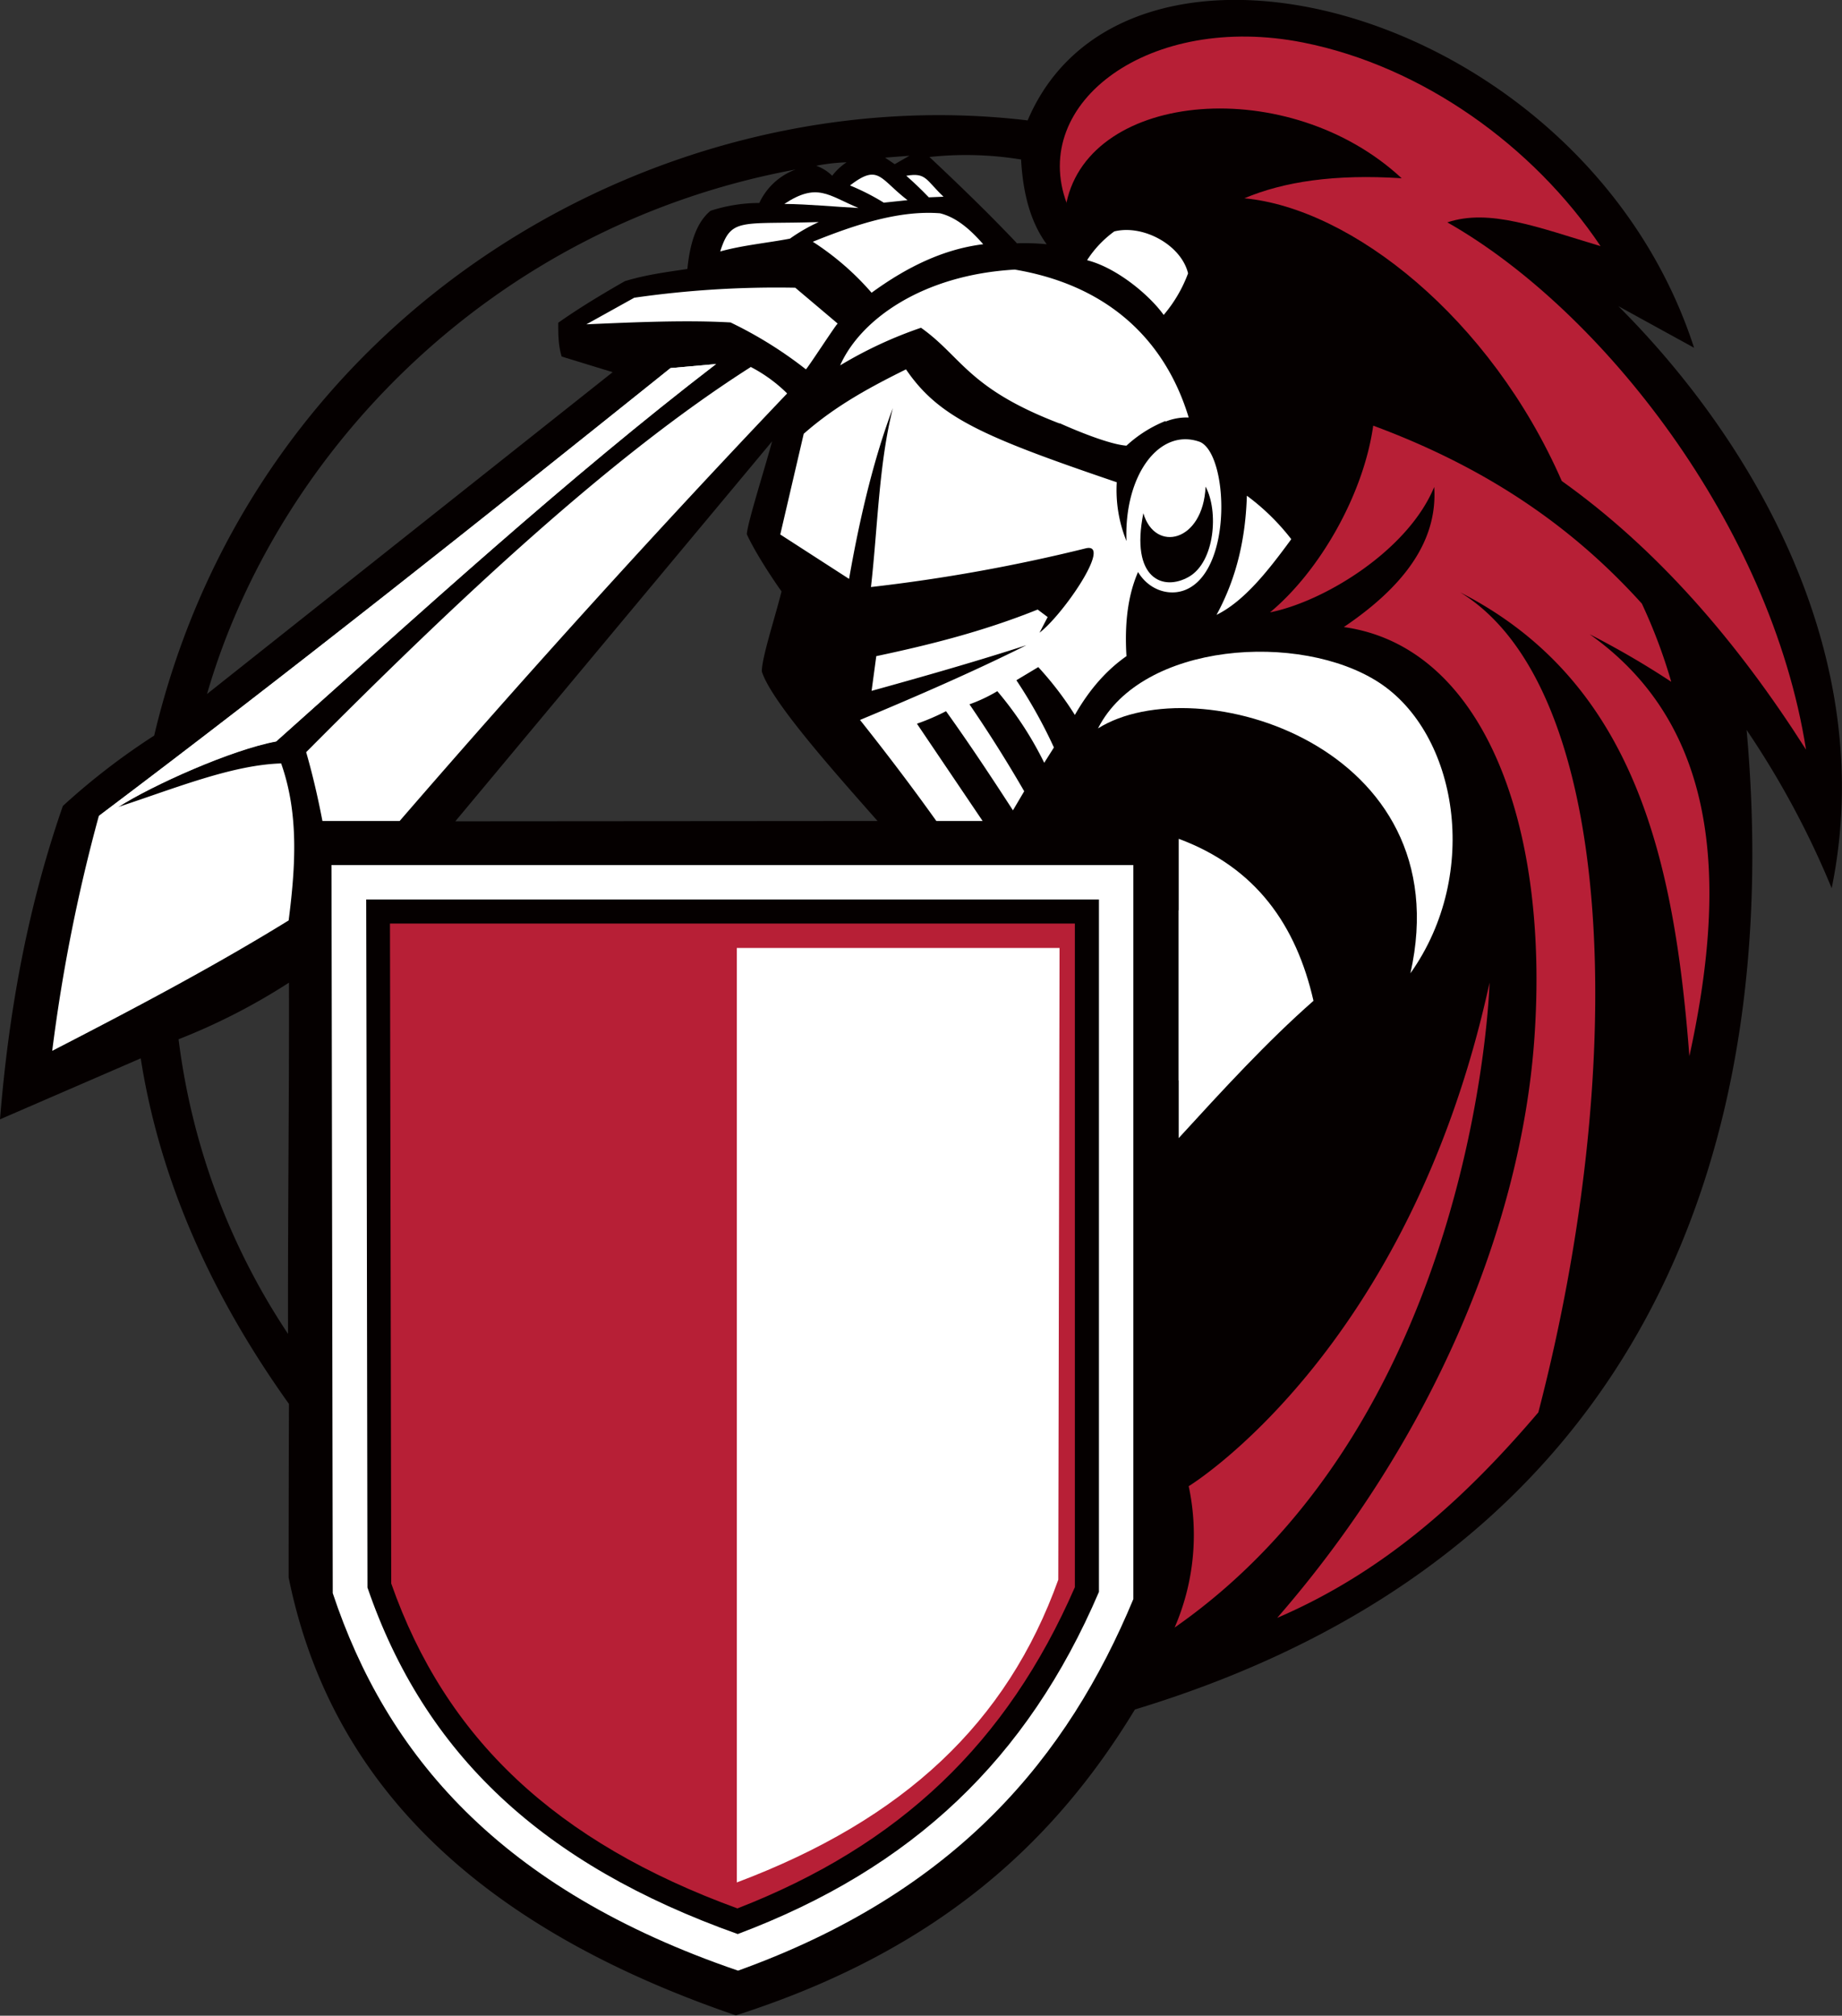 <svg id="Layer_1" data-name="Layer 1" xmlns="http://www.w3.org/2000/svg" viewBox="0 0 589 644.5"><rect x="0" y="0" width="589" height="644.5" fill="#333333" stroke="none"/><title>Knigh390_3c</title><path d="M223-224.3,247.2-211C212.1-319.3,65.8-358.4,34.1-283.7-83-297.7-212.9-223.5-245.2-87a218.1,218.1,0,0,0-29.2,22.5C-286-31.1-291.8,2.3-294.5,35.7l45-19.5c6,38.3,22.1,75.1,47.4,110.5q-.1,27.7-.1,55.5c12.4,61.2,55,109.9,143,140C6.7,301.1,43.4,265.6,68.4,224.4,234.4,174,275.6,40.7,264-88.8a281.7,281.7,0,0,1,27.2,50.6C306.2-111.4,267.2-180.1,223-224.3Zm-246.8-46a18.9,18.9,0,0,0-4.6,4.3,13.9,13.9,0,0,0-5.1-3.2A59.6,59.6,0,0,1-23.8-270.3ZM-202.4,104.3a218.7,218.7,0,0,1-35-94.2A199,199,0,0,0-202.1-8C-202,29.5-202.5,66.9-202.4,104.3Zm-25.9-204.6c22.4-77.3,91-149.7,188.2-167.7a20.7,20.7,0,0,0-11.6,10.7,50.6,50.6,0,0,0-15.6,2.5c-4.5,3.7-6.6,10.4-7.4,18.6-6.6,1-13.1,1.8-20,3.9-7.7,4.4-15.1,8.9-21.3,13.3,0,3.6,0,7.2,1.1,10.8l16.3,5Zm79.4,40.7L-47.6-181.1c-2.7,9.9-7.8,25.8-8.1,29.7,2.3,5.1,7.4,13.1,11.1,18.3-2.1,8.5-6.3,21.1-6.3,25.6,3,9.5,22.8,31.7,37,47.8ZM-8.4-269.7l-3.1-2.1,7.8-.6Zm39,25.2c-8.7-9.2-18.1-18.3-27.9-27.5a109.2,109.2,0,0,1,29.3.8c.6,11,3.1,20.2,8.2,27.1A72.7,72.7,0,0,0,30.5-244.4Z" transform="translate(294.5 322.2)" style="fill:#050000;fill-rule:evenodd"/><path d="M46.6-257.2c-12-32.3,26.6-61.1,75.6-51.4,38.2,7.6,73.7,33.2,95.1,65.1-20-6-35.5-12.1-49-7.6C217.7-223.1,271.7-154.3,283-82.5c-22.2-34.9-47.8-64.3-78.1-85.9-22.9-52.3-67.3-87.2-101.5-90.4,12.6-5.3,28.8-7.8,50.3-6.4-35.9-33.4-99.7-28.1-107.2,7.9" transform="translate(294.5 322.2)" style="fill:#b71f36;fill-rule:evenodd"/><path d="M7.2-259.3c-5.7-5.4-5.5-7.8-11.9-6.7,2.6,2.3,5,4.6,7.2,6.9l4.7-.2" transform="translate(294.5 322.2)" style="fill:#fff;fill-rule:evenodd"/><path d="M-4.3-258.2c-8.9-6.8-9.2-11.8-18.4-4.7a74,74,0,0,1,10.8,5.5l7.6-.8" transform="translate(294.5 322.2)" style="fill:#fff;fill-rule:evenodd"/><path d="M-20-255.7c-9.8-4.1-13.2-8.2-23.7-1.3,8,.1,15.8.9,23.7,1.3" transform="translate(294.5 322.2)" style="fill:#fff;fill-rule:evenodd"/><path d="M-32.7-251.2c-25,.8-28-1.6-31.5,9.4,7.2-2,15-2.7,22.3-4.1a54.7,54.7,0,0,1,9.2-5.3" transform="translate(294.5 322.2)" style="fill:#fff;fill-rule:evenodd"/><path d="M19.9-244.1c-4.2-4.8-8.6-8.6-13.8-9.9-12.8-1-26.6,3.4-40.7,9.1a87.8,87.8,0,0,1,18.8,16.3c11.1-8.1,22.8-13.9,35.6-15.5" transform="translate(294.5 322.2)" style="fill:#fff;fill-rule:evenodd"/><path d="M77.6-221.5c-4.5-6.3-15-15.1-24.5-17.5a34.4,34.4,0,0,1,8.7-9.2c9.2-2.3,21.4,4.3,23.6,13.4a44.4,44.4,0,0,1-7.8,13.3" transform="translate(294.5 322.2)" style="fill:#fff;fill-rule:evenodd"/><path d="M-26.6-218.7l-13.6-11.5A318.9,318.9,0,0,0-91.7-227l-15.3,8.5c16-.7,32-1.4,46.1-.6a130.8,130.8,0,0,1,24.1,15c.9-.9,9.2-13.7,10.1-14.6" transform="translate(294.5 322.2)" style="fill:#fff;fill-rule:evenodd"/><path d="M-45-151.3l7.5-32.2c10.2-9,21.4-15,32.7-20.6,10.5,15.4,24.5,21.5,67.4,36.1a43.3,43.3,0,0,0,3.1,18.8c-.8-21,10.5-36.4,23.5-31.7,9,3.9,10.6,40.7-4.4,47.2-5,2.2-11.7.5-15.4-5.6-3,6.9-4.4,15.6-3.7,26.9-6,4.2-11.6,10.2-16.5,18.8a104.9,104.9,0,0,0-11.7-15.3l-7,4.2a156,156,0,0,1,12,21.5l-3.1,4.9a110.8,110.8,0,0,0-15-22.9,49.6,49.6,0,0,1-8.9,4.2Q24.8-83.4,33-69.2l-3.6,6.1C22.6-73.6,15.6-84.2,8-94.8a70.7,70.7,0,0,1-9.3,4l21,31.1H4.9C-2.8-70.5-11-81.3-19.5-92c18.7-7.8,36.8-15.7,53.2-23.9-15.1,4.9-31.8,9.7-49.5,14.6l1.5-11.1c17-3.6,34.2-7.9,51.6-14.9l3.2,2.4-2.6,5c7.6-5.8,23.3-28.8,14.9-27A541,541,0,0,1-16-134.5c2.2-19.4,2.5-39.3,7-57.2-6.9,18.2-11.3,39.1-14,54.6l-22-14.2" transform="translate(294.5 322.2)" style="fill:#fff;fill-rule:evenodd"/><path d="M71.1-158.1c3.7,12.7,19.1,9.3,19.9-8.5,4.2,7.8,3,24-5.3,28.8s-18.8.6-14.6-20.3" transform="translate(294.5 322.2)" style="fill:#050000;fill-rule:evenodd"/><path d="M-65.5-205.8l-14.6,1.3C-141-155.7-201.9-107.2-262.9-61.3a539.1,539.1,0,0,0-14.9,75.1c25.6-13.2,51.1-26.6,75.6-41.7,2.2-17.2,3.3-34.1-2.4-50.2-15.7.5-33.5,7.8-52.3,14,11.2-7.2,36.6-18.5,50.7-21.1,46.6-41.6,93.3-84.3,140.7-120.7" transform="translate(294.5 322.2)" style="fill:#fff;fill-rule:evenodd"/><path d="M-54.5-204.8c-44.3,28.2-92.6,73.3-142.1,123.1,2.1,7.3,3.8,14.7,5.2,22h24.7q62-71.7,123.9-136.7a47.9,47.9,0,0,0-11.7-8.5" transform="translate(294.5 322.2)" style="fill:#fff;fill-rule:evenodd"/><path d="M104.2-163.7c-.4,13-3,25.8-9.7,38.1,8.9-4.4,16.5-14.1,23.9-24.2a72.2,72.2,0,0,0-14.2-13.9" transform="translate(294.5 322.2)" style="fill:#fff;fill-rule:evenodd"/><path d="M111.6-126.4c15.8-13.1,29.9-37.6,33-59.7,38.9,14.4,65.5,34.3,85.9,56.9a171.4,171.4,0,0,1,9.4,25,271.8,271.8,0,0,0-26.1-15.2c42.2,29.9,43.8,80.6,31.9,134.9-4.8-62.2-17.1-119.6-73.3-148.3,49.8,30.4,54.3,149.6,25,262.2-22.9,26.9-48.8,50.8-83.5,65.7C163.6,138,191.8,69.9,196.1,10.3c5-69.4-16.5-125.8-60.9-132,18.8-12.7,30.1-27.2,28.9-44.8-8.3,20.2-35,36.6-52.5,40.1" transform="translate(294.5 322.2)" style="fill:#b71f36;fill-rule:evenodd"/><path d="M56.6-89.3c14-27.6,64.7-31,89.8-14.7s32.8,61,10.1,93c16.3-72.8-68.3-98.1-99.9-78.3" transform="translate(294.5 322.2)" style="fill:#fff;fill-rule:evenodd"/><path d="M82.4-54V41.7c14.1-15.4,28.2-30.8,43.1-43.9C120-26.3,107.2-44.8,82.4-54" transform="translate(294.5 322.2)" style="fill:#fff;fill-rule:evenodd"/><path d="M-188.4-45.6H67.9V189.1c-21,50.5-56.4,93.6-126.4,118.8-76.4-26.1-112.5-69.3-129.6-120.7q-.2-116.4-.4-232.8" transform="translate(294.5 322.2)" style="fill:#fff;fill-rule:evenodd"/><path d="M-177,185.4c18.3,53.3,56,88.6,118.4,110.8,55.8-21,92.6-55.9,115.5-109.4V-34.6H-177.4l.2,99.7Z" transform="translate(294.5 322.2)" style="fill:#050000;fill-rule:evenodd"/><path d="M-58.7,288c-58.1-21.2-93.3-54.3-110.7-103.9l-.4-211H49.2V185.3C27.5,235.1-6.8,267.8-58.7,288Z" transform="translate(294.5 322.2)" style="fill:#b71f36;fill-rule:evenodd"/><path d="M-3.7-190.7s8.9,18.3,60.2,27c-1.8,10.4-2.1,12.2-2.1,12.2s-29.8,9.2-62.1,11.4C-4.9-186-3.7-190.7-3.7-190.7Z" transform="translate(294.5 322.2)" style="fill:#fff;fill-rule:evenodd"/><path d="M-4.6-95s39.1-17.4,46.4-24,14.7-19.8,14.7-19.8l7.5,4.2a103.5,103.5,0,0,0-1.5,20.8A66.4,66.4,0,0,0,50.3-98.7L40-112.6S17.8-97.6-2.2-92.3Z" transform="translate(294.5 322.2)" style="fill:#fff;fill-rule:evenodd"/><path d="M-9.5-105.7V-111a285.8,285.8,0,0,0,45-13C20.6-114.7-9.5-105.7-9.5-105.7Z" transform="translate(294.5 322.2)" style="fill:#fff;fill-rule:evenodd"/><path d="M72.4-162s2.3-13.3,9.4-15.6,7.9,8.5,7.9,8.5-1.3,10.2-7.9,13.6S72.4-162,72.4-162Z" transform="translate(294.5 322.2)" style="fill:#fff;fill-rule:evenodd"/><path d="M27.9-197.8l16.4,10.9s14.6,6.7,21.4,7.2a40.8,40.8,0,0,1,12.5-7.9v-10.3L60.6-220.7l-19.3-9.5-5.9-.9-3.9,15.3Z" transform="translate(294.5 322.2)" style="fill:#fff;fill-rule:evenodd"/><path d="M-25.8-205.5C-19.3-220,.4-234.3,30-236c30.8,5.2,48.4,23.5,55.6,47.3a18,18,0,0,0-7.4,1.3C73-203.7,61.6-222.8,38.6-229c9.5,5.4,10.2,33,5.7,42.2C15-198,13-208.2,0-217.4a133.7,133.7,0,0,0-25.8,12" transform="translate(294.5 322.2)" style="fill:#fff;fill-rule:evenodd"/><path d="M76.2-100.3s28.7-18.1,67.7,0c27.5,15,19.8,61.7,19.8,61.7S157.7-103.5,76.2-100.3Z" transform="translate(294.5 322.2)" style="fill:#fff;fill-rule:evenodd"/><path d="M82.4,23.3,115.1-11c-7.4-22.3-21.7-31.9-21.7-31.9L82.4-31.1Z" transform="translate(294.5 322.2)" style="fill:#fff;fill-rule:evenodd"/><path d="M-256.9-64h0c11.2-7.2,36.6-18.5,50.7-21.1,46.6-41.6,93.3-84.3,140.7-120.7l-14.6,1.3C-141-155.7-201.9-107.2-262.9-61.3Z" transform="translate(294.5 322.2)" style="fill:#fff"/><path d="M-58.9-19.1H44.3l-.4,202C27.5,228.6-5.3,259.5-58.9,279.7Z" transform="translate(294.5 322.2)" style="fill:#fff;fill-rule:evenodd"/><path d="M-42.7-228.6l-16.7,8s-9.7-2-41.1,0l9.4-5.1S-57.7-229-42.7-228.6Z" transform="translate(294.5 322.2)" style="fill:#fff;fill-rule:evenodd"/><path d="M181.8-8S178.1,130.5,81.1,198.2A74.5,74.5,0,0,0,85.6,153S156.1,110.1,181.8-8Z" transform="translate(294.5 322.2)" style="fill:#b71f36;fill-rule:evenodd"/></svg>